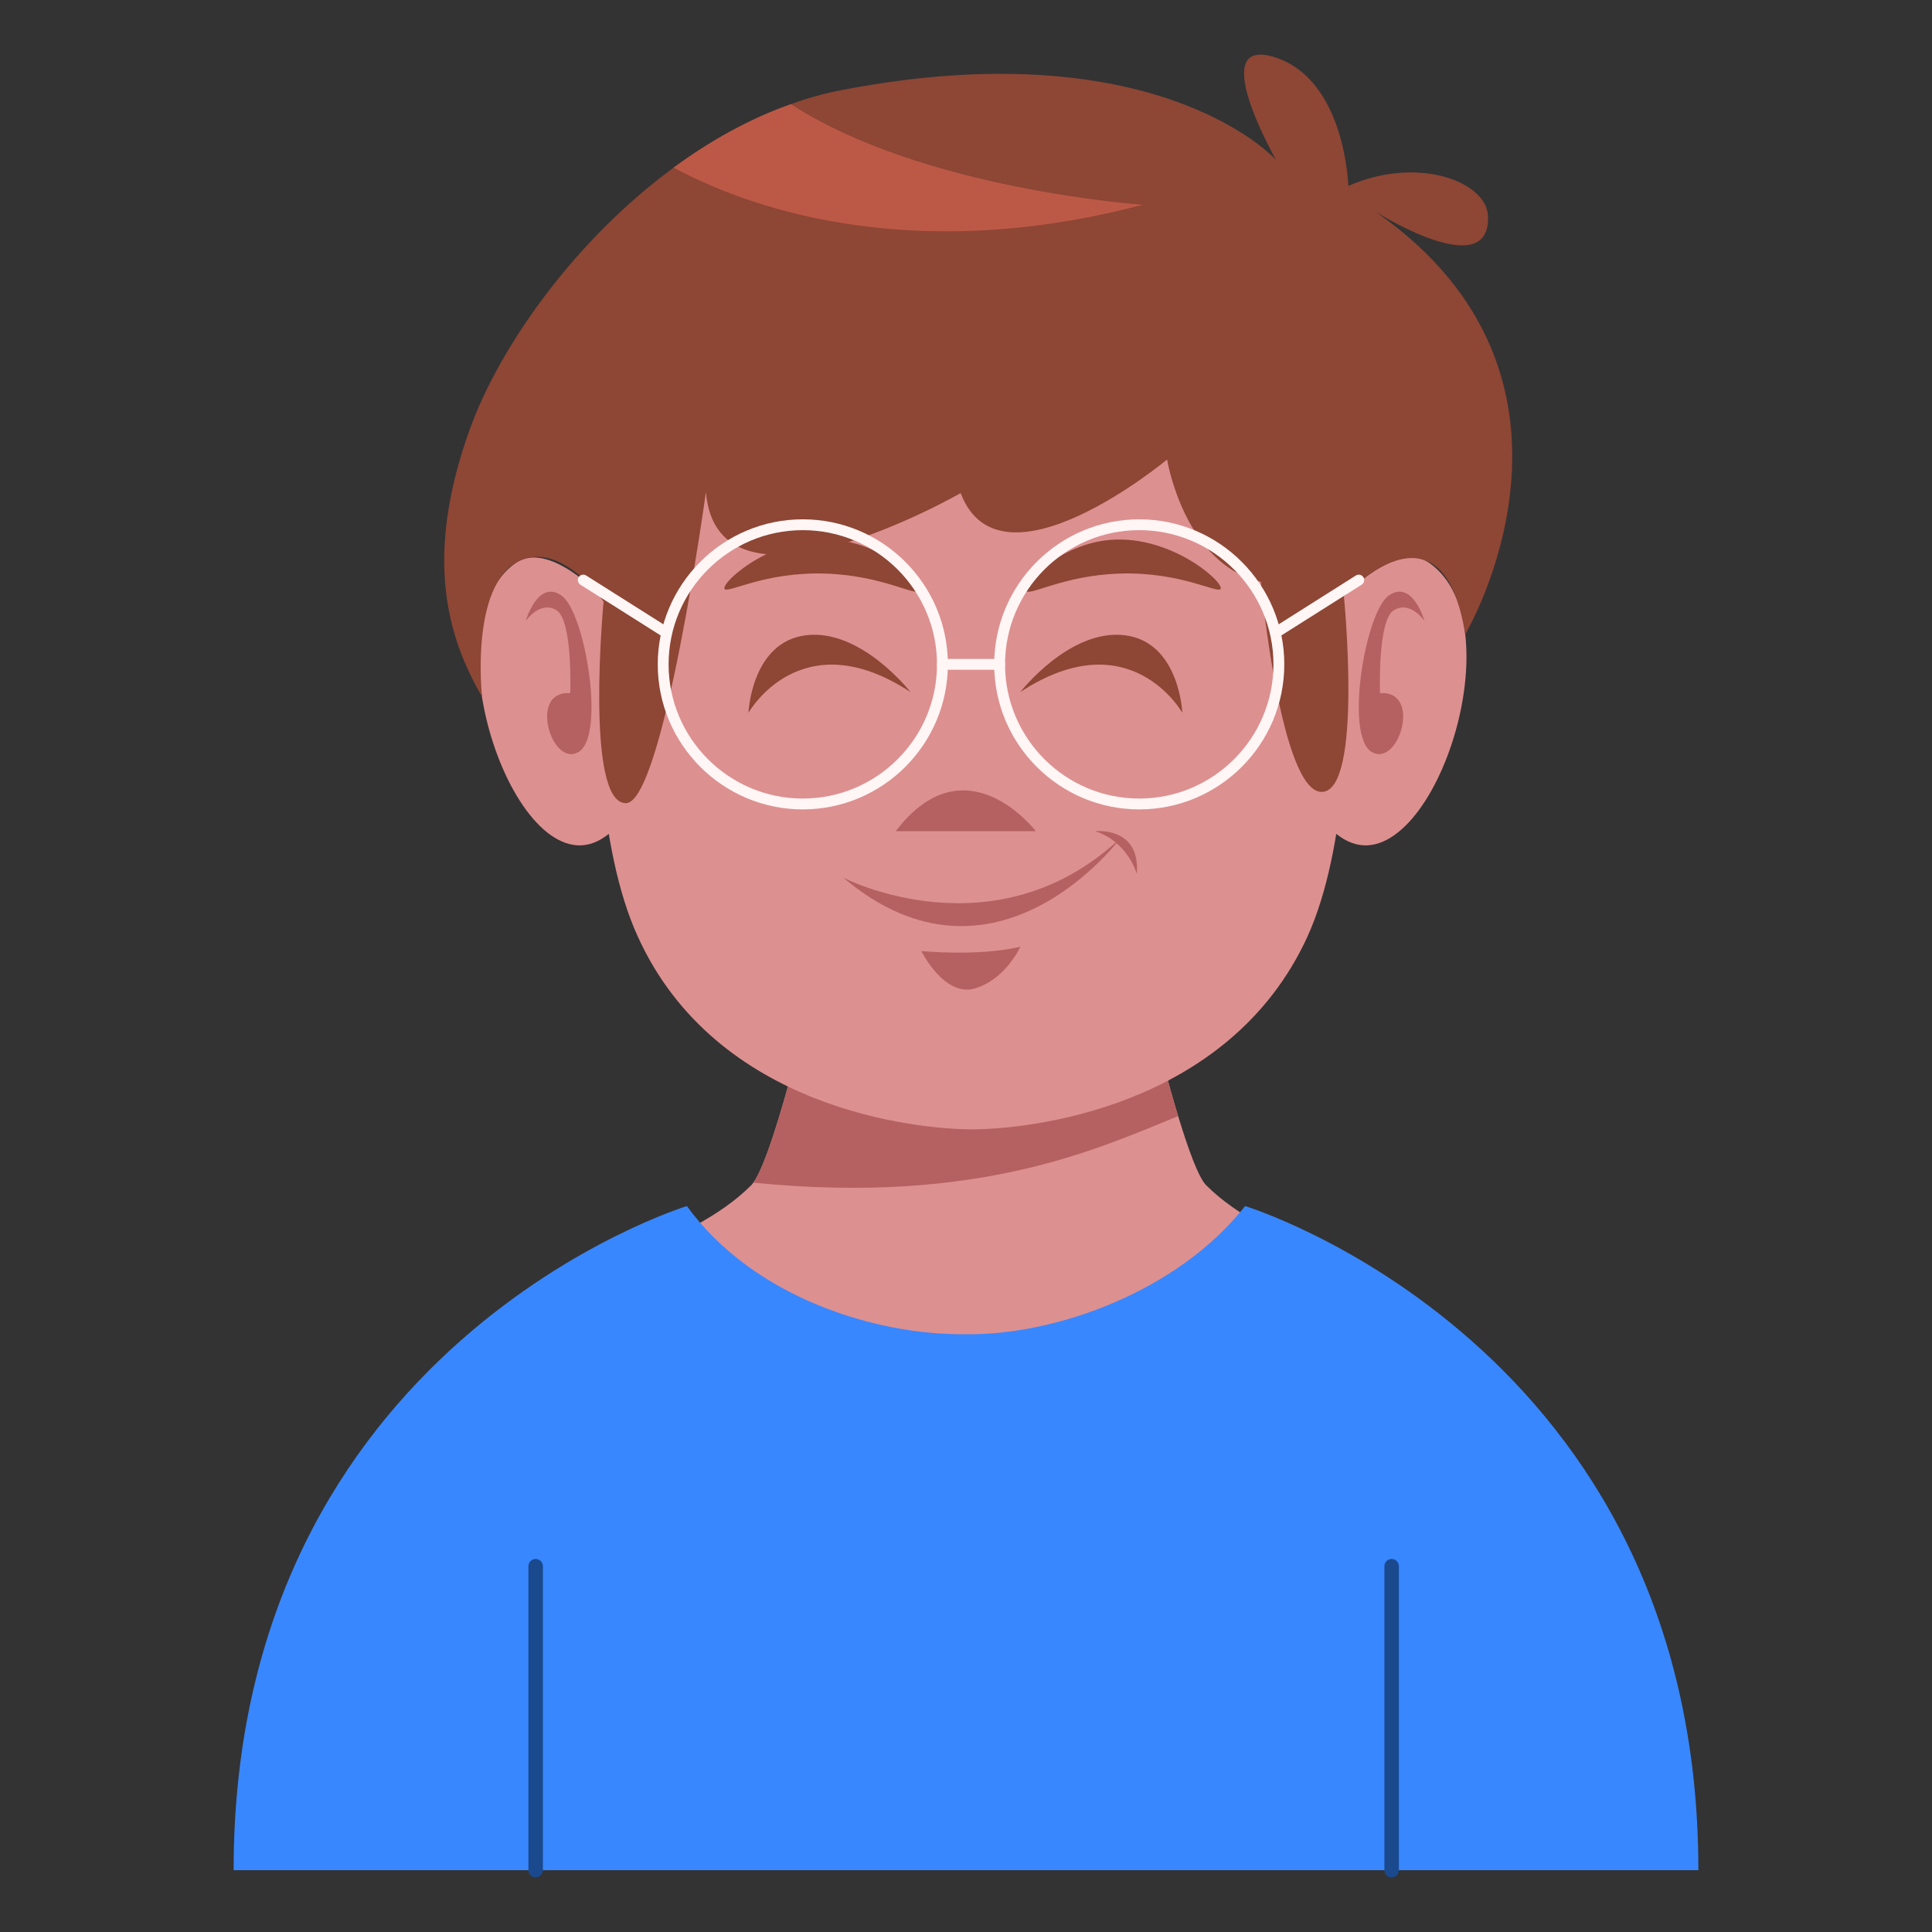 <svg xmlns="http://www.w3.org/2000/svg" xml:space="preserve" id="Layer_1" x="0" y="0" enable-background="new 0 0 2500 2500" version="1.1" viewBox="0 0 2500 2500">
  <rect x="0" y="0" width="2500" height="2500" fill="#333333" stroke="none"/>
  <g>
    <path fill="#DD9090" d="M2139.65,2419.97H393.24c0,0,22.02-463.27,191.31-628.56c169-165.58,305.41-175.58,387.49-257.66
		c0.86-0.86,1.71-2,2.86-3.43c30.02-41.75,83.79-279.39,83.79-279.39l207.9,80.93l207.61-80.93c0,0,24.88,109.81,50.33,193.31
		c13.16,43.18,26.31,79.5,36.32,89.51c82.36,82.07,218.48,92.08,387.77,257.66C2117.63,1956.7,2139.65,2419.97,2139.65,2419.97z"/>
    <path fill="#B56161" d="M1524.53,1444.25c-102.38,41.47-258.08,115.45-549.63,86.08c30.02-41.75,83.79-279.39,83.79-279.39
		l207.9,80.93l207.61-80.93C1474.2,1250.93,1499.08,1360.75,1524.53,1444.25z"/>
    <path fill="#DD9090" d="M1738.96,771.69c0,0,68.32-73.05,110.8-43.13c116.12,81.81-2.1,421.85-110.81,357.23
		C1630.23,1021.17,1738.96,771.69,1738.96,771.69z"/>
    <path fill="#DD9090" d="M778.03,771.69c0,0-68.32-73.05-110.8-43.13c-116.12,81.81,2.1,421.85,110.81,357.23
		C886.75,1021.17,778.03,771.69,778.03,771.69z"/>
    <path fill="#DD9090" d="M1692.05,1211.51c-102.32,224.46-364.8,249.84-433.85,249.84c-71.17,0-331.53-25.38-433.06-249.84
		c-102.31-224.45-25.37-739.2-25.37-739.2h917.64C1717.41,472.31,1793.56,987.05,1692.05,1211.51z"/>
    <path fill="#8E4635" d="M1896,820.84c-30.02-188.45-157-49.19-157-49.19s24.88,251.37-28.31,253.08
		c-53.48,1.72-79.21-271.96-79.21-271.96c-99.23-22.31-121.25-158.14-121.25-158.14s-215.66,179.26-267.13,43.43
		c0,0-313.75,180.16-329.68-1.23c0,0-55.48,402.48-103.52,402.48c-53.48,0-28.88-260.8-28.88-260.8s-49.19-71.78-101.52-55.48
		c-72.92,22.59-55.77,178.44-55.77,178.44c-44.61-76.64-75.5-180.16-16.01-345.45C646.89,447.08,744.7,310.1,871.67,216.88
		c47.18-34.6,98.08-63.2,151.85-82.07c21.45-8.01,43.47-14.01,65.77-18.3c399.78-76.93,554.2,82.07,561.64,90.08
		c-4.86-8.87-89.51-160.72-0.86-132.4c90.94,29.45,94.66,166.43,94.66,166.43c89.22-39.46,178.44-6,180.73,38.61
		c3.72,85.5-133.26,2.29-144.98-4.86C2091.89,491.41,1896,820.84,1896,820.84z"/>
    <path fill="#3887FE" d="M2197.69,2419.97H302.31c0-680.32,586.52-859.33,586.52-859.33c86.08,118.55,244.79,167.29,360.89,165.86
		c0.29,0,0.29,0,0.57,0c116.1,1.43,274.24-55.58,360.89-165.86C1611.18,1560.64,2197.69,1739.65,2197.69,2419.97z"/>
    <path fill="#BC5946" d="M1478.78,264.92c-311.13,82.07-523.04-2.57-607.11-48.04c47.18-34.6,98.08-63.2,151.85-82.07
		C1194.24,245.76,1478.78,264.92,1478.78,264.92z"/>
    <path fill="#8E4635" d="M1327.06,764.3c-4.54-9.03,41.86-56.9,102.95-64.96c81.04-10.68,153.51,53.23,149.52,62.5
		c-3.1,7.22-51.07-22.27-131.14-19.61C1374.72,744.69,1331.16,772.46,1327.06,764.3z"/>
    <path fill="#8E4635" d="M1189.93,764.3c4.54-9.03-41.86-56.9-102.95-64.96c-81.04-10.68-153.5,53.23-149.52,62.5
		c3.1,7.22,51.07-22.27,131.14-19.61C1142.27,744.69,1185.83,772.46,1189.93,764.3z"/>
    <path fill="#B56161" d="M1843.31,803.46c0,0-15.2-53.64-45.88-33.15c-30.68,20.49-57.66,181.17-22.72,202.59
		c34.93,21.42,66.05-79.87,11.05-75.94c0,0-3.47-94.39,17.85-107.34C1824.91,776.68,1843.31,803.46,1843.31,803.46z"/>
    <path fill="#B56161" d="M680.34,803.46c0,0,15.2-53.64,45.88-33.15c30.68,20.49,57.66,181.17,22.72,202.59
		s-66.05-79.87-11.05-75.94c0,0,3.47-94.39-17.85-107.34C698.74,776.68,680.34,803.46,680.34,803.46z"/>
    <path fill="#B56161" d="M1159.02,1075.6h181.39C1340.41,1075.6,1249.72,956.72,1159.02,1075.6z"/>
    <path fill="#B56161" d="M1091.13,1135.65c0,0,196.09,101.72,359.09-51.47C1450.22,1084.18,1288.44,1302.33,1091.13,1135.65z"/>
    <path fill="#B56161" d="M1417.13,1075.6c0,0,58.83-6.74,53.93,55.15C1471.05,1130.75,1459.41,1089.08,1417.13,1075.6z"/>
    <path fill="#B56161" d="M1192.24,1230.63c0,0,72.92,7.35,128.07-5.52c0,0-19,42.28-58.83,53.93S1192.24,1230.63,1192.24,1230.63z"/>
    <path fill="#8E4635" d="M1320.31,895.48c0,0,63.77-82.07,134.98-73.49c70.92,8.58,74.64,100.37,74.64,100.37
		S1462.43,802.25,1320.31,895.48z"/>
    <path fill="#8E4635" d="M968.52,922.36c0,0,3.72-91.8,74.64-100.37c71.21-8.58,134.98,73.49,134.98,73.49
		C1036.01,802.25,968.52,922.36,968.52,922.36z"/>
    <path fill="#1A498E" d="M1800.78,2429.33c-5.17,0-9.37-4.21-9.37-9.37v-393.31c0-5.17,4.21-9.37,9.37-9.37
		c5.17,0,9.37,4.21,9.37,9.37v393.31C1810.16,2425.13,1805.95,2429.33,1800.78,2429.33z"/>
    <path fill="#1A498E" d="M693.13,2429.33c-5.17,0-9.37-4.21-9.37-9.37v-393.31c0-5.17,4.21-9.37,9.37-9.37s9.37,4.21,9.37,9.37
		v393.31C702.5,2425.13,698.3,2429.33,693.13,2429.33z"/>
    <path fill="#FFF6F5" d="M1038.8,1047.35c-103.49,0-187.68-84.19-187.68-187.68s84.19-187.68,187.68-187.68
		c103.51,0,187.71,84.19,187.71,187.68S1142.31,1047.35,1038.8,1047.35z M1038.8,686.02c-95.74,0-173.65,77.91-173.65,173.65
		s77.91,173.65,173.65,173.65c95.76,0,173.67-77.91,173.67-173.65S1134.56,686.02,1038.8,686.02z"/>
    <path fill="#FFF6F5" d="M1293.51,866.69h-74.02c-3.89,0-7.02-3.13-7.02-7.02s3.13-7.02,7.02-7.02h74.02c3.89,0,7.02,3.13,7.02,7.02
		S1297.4,866.69,1293.51,866.69z"/>
    <path fill="#FFF6F5" d="M858.14,823.02c-1.28,0-2.58-0.34-3.75-1.07l-103.4-65.38c-3.29-2.08-4.25-6.42-2.19-9.69
		c2.1-3.31,6.4-4.23,9.69-2.19l103.4,65.38c3.29,2.08,4.25,6.42,2.19,9.69C862.73,821.88,860.47,823.02,858.14,823.02z"/>
    <path fill="#FFF6F5" d="M1474.2,1047.35c-103.51,0-187.71-84.19-187.71-187.68s84.19-187.68,187.71-187.68
		c103.49,0,187.68,84.19,187.68,187.68S1577.69,1047.35,1474.2,1047.35z M1474.2,686.02c-95.76,0-173.67,77.91-173.67,173.65
		s77.91,173.65,173.67,173.65c95.74,0,173.65-77.91,173.65-173.65S1569.94,686.02,1474.2,686.02z"/>
    <path fill="#FFF6F5" d="M1654.87,823.02c-2.33,0-4.59-1.14-5.94-3.27c-2.06-3.27-1.1-7.61,2.19-9.69l103.37-65.38
		c3.27-2.03,7.61-1.12,9.69,2.19c2.06,3.27,1.1,7.61-2.19,9.69l-103.37,65.38C1657.45,822.68,1656.15,823.02,1654.87,823.02z"/>
  </g>
</svg>
